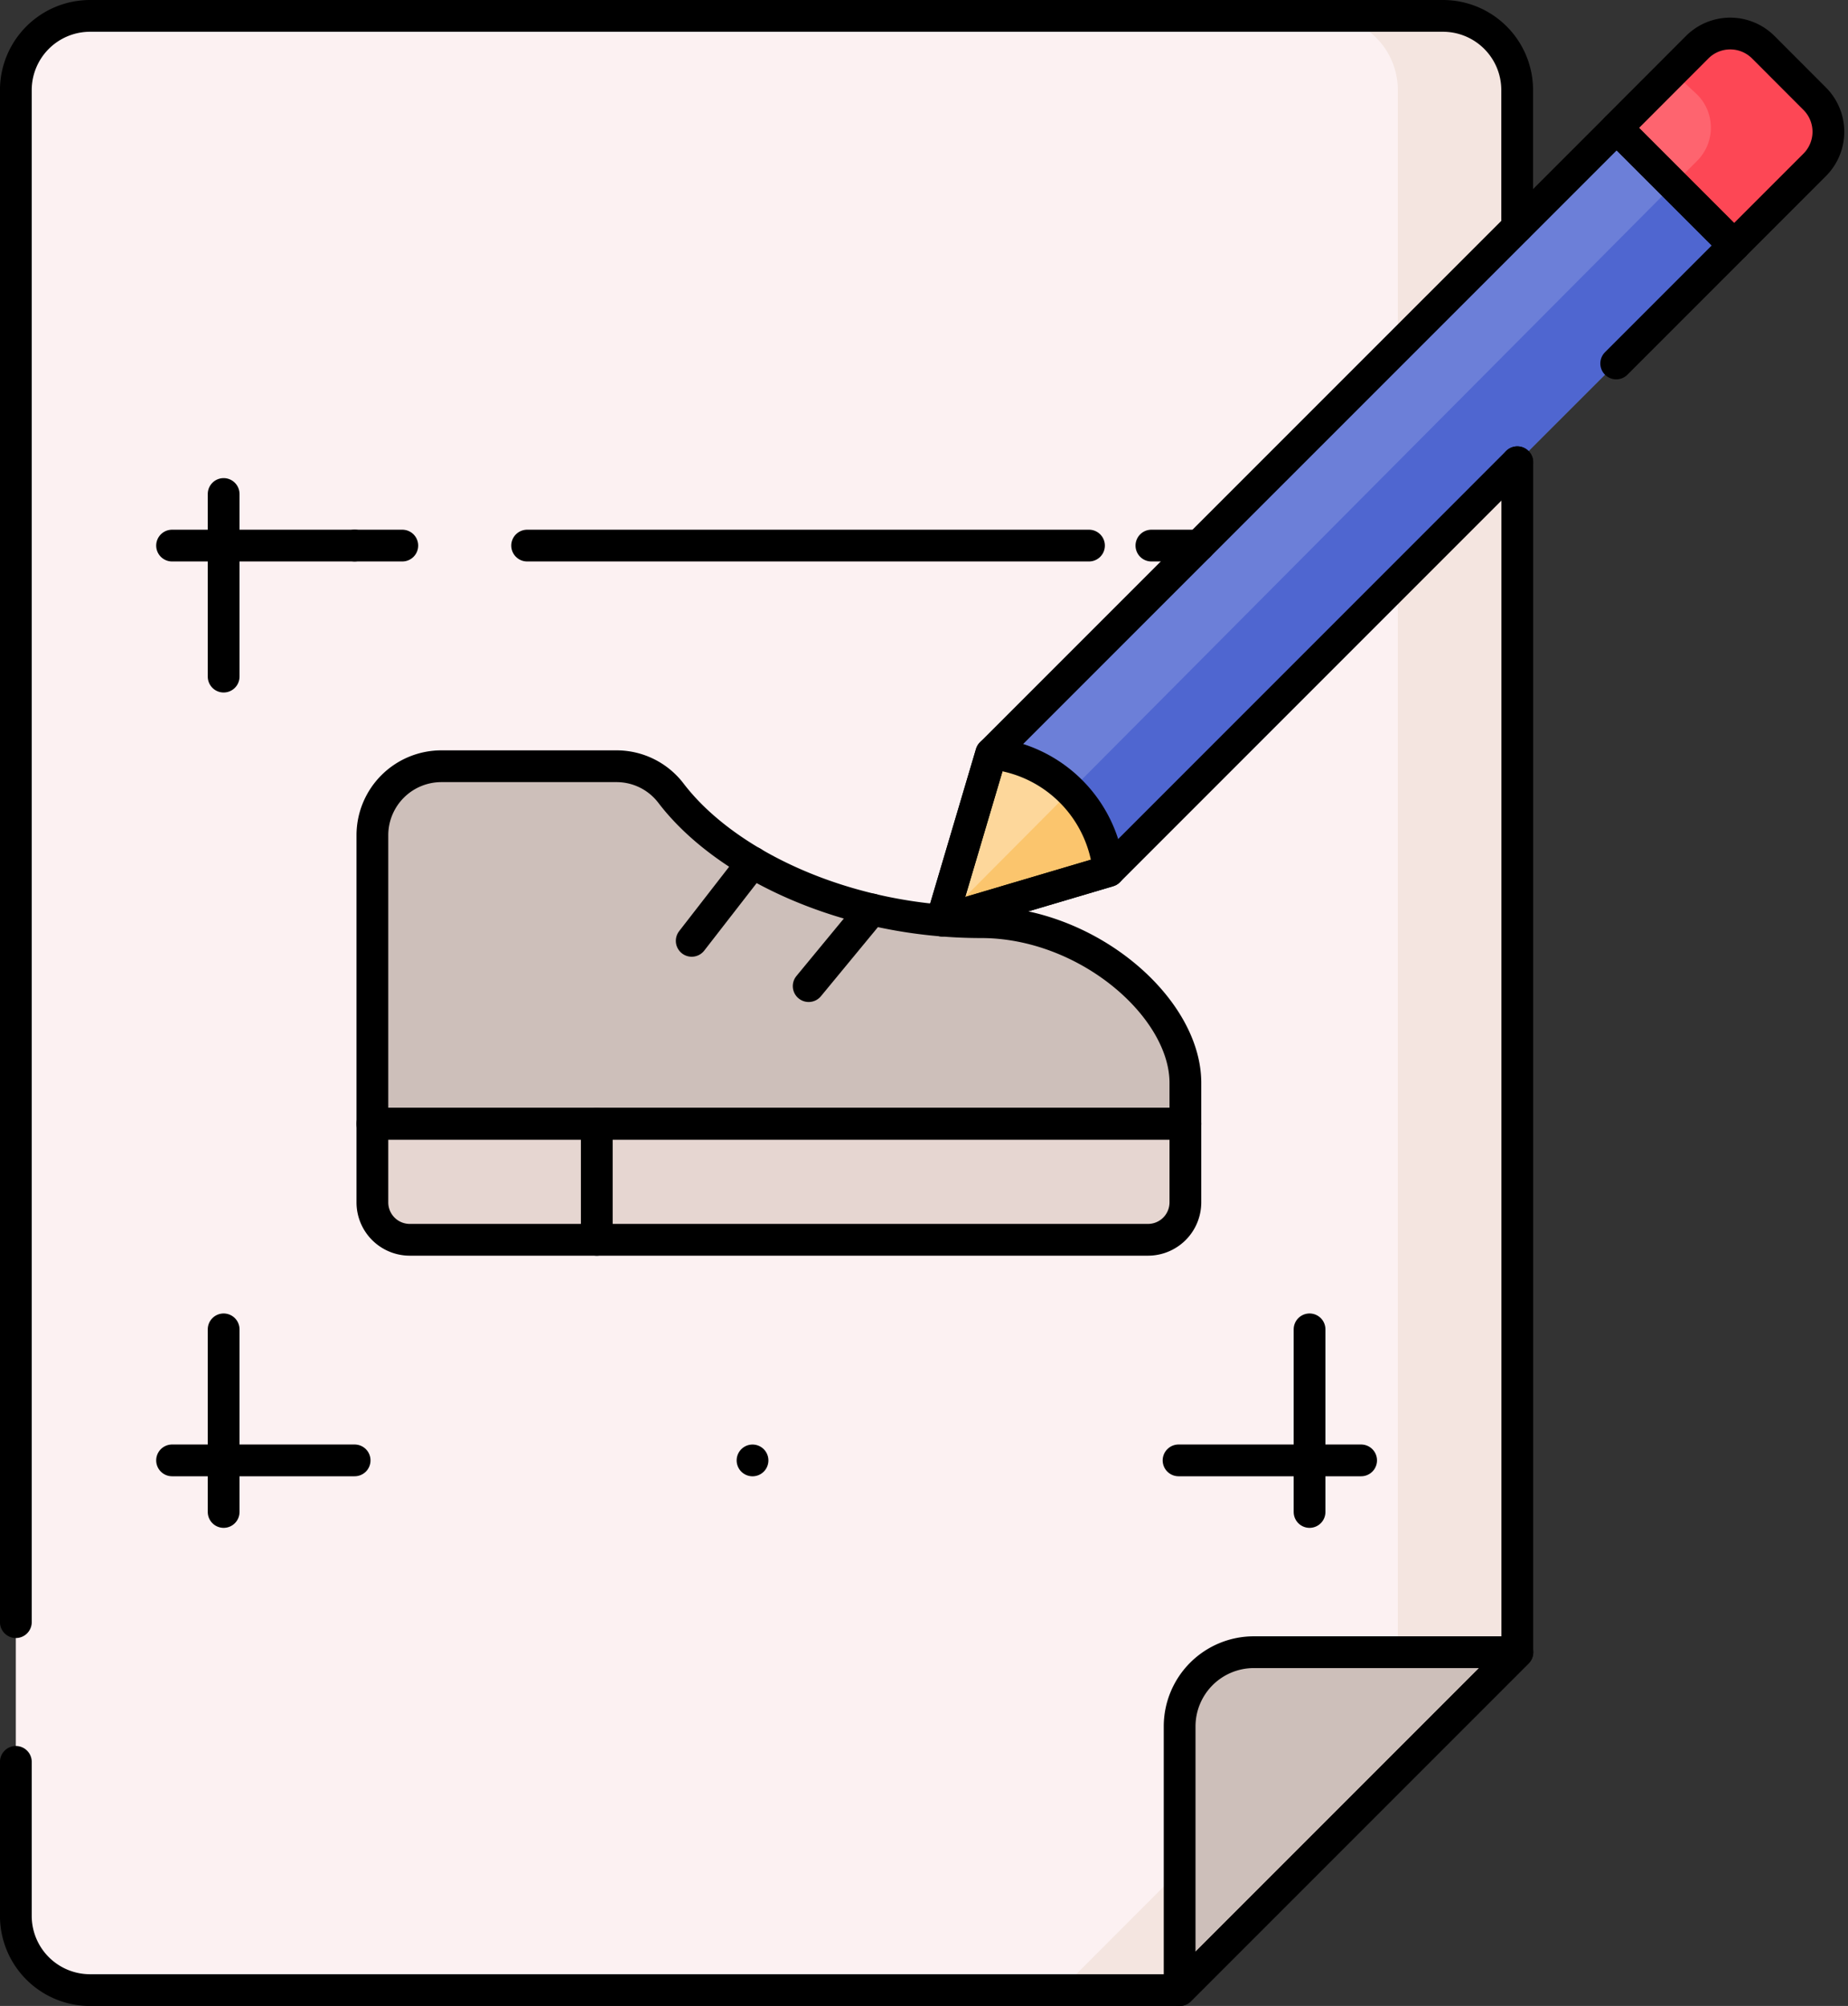 <svg xmlns="http://www.w3.org/2000/svg" width="58.191" height="63.148" viewBox="0 0 58.191 63.148">
  <rect x="0" y="0" width="58.191" height="63.148" fill="#333333" stroke="none"/>
  <g id="Grupo_1178828" data-name="Grupo 1178828" transform="translate(-776.749 -530.237)">
    <g id="design_8584588" transform="translate(749.448 523.237)">
      <g id="Grupo_1178817" data-name="Grupo 1178817" transform="translate(27.801 7.5)">
        <path id="Trazado_1034650" data-name="Trazado 1034650" d="M75.08,9.837V59.014L64.447,69.648H30.139A2.337,2.337,0,0,1,27.8,67.311V9.837A2.337,2.337,0,0,1,30.139,7.5h42.6A2.337,2.337,0,0,1,75.08,9.837Z" transform="translate(-27.802 -7.5)" fill="#fcf1f2"/>
        <path id="Trazado_1034651" data-name="Trazado 1034651" d="M302.862,7.5H299.1a2.337,2.337,0,0,1,2.337,2.337V59.014L290.809,69.648h3.757L305.2,59.014V9.837A2.337,2.337,0,0,0,302.862,7.5Z" transform="translate(-257.921 -7.5)" fill="#f4e5e0"/>
        <g id="Grupo_1178815" data-name="Grupo 1178815" transform="translate(29.152 0.559)">
          <path id="Trazado_1034652" data-name="Trazado 1034652" d="M285.886,39.4,266.192,59.091l-5.258,1.558,1.559-5.257L282.187,35.7Z" transform="translate(-260.934 -32.731)" fill="#6c7fd8"/>
          <path id="Trazado_1034653" data-name="Trazado 1034653" d="M266.192,196.89l-5.258,1.558,1.559-5.257A4.13,4.13,0,0,1,266.192,196.89Z" transform="translate(-260.934 -170.53)" fill="#fdd79b"/>
          <path id="Trazado_1034654" data-name="Trazado 1034654" d="M266.192,196.89l-5.258,1.558,1.559-5.257A4.13,4.13,0,0,1,266.192,196.89Z" transform="translate(-260.934 -170.53)" fill="#fdd79b"/>
          <path id="Trazado_1034655" data-name="Trazado 1034655" d="M430.894,14.939l3.7,3.7,2.536-2.536a1.473,1.473,0,0,0,0-2.083L435.512,12.4a1.473,1.473,0,0,0-2.083,0Z" transform="translate(-409.641 -11.972)" fill="#fe646f"/>
          <path id="Trazado_1034656" data-name="Trazado 1034656" d="M449.466,14.019,447.85,12.4a1.473,1.473,0,0,0-2.083,0l-.772.772.774.719a1.473,1.473,0,0,1,0,2.083l-.748.752,1.909,1.909,2.535-2.536A1.473,1.473,0,0,0,449.466,14.019Z" transform="translate(-421.979 -11.972)" fill="#fd4755"/>
          <path id="Trazado_1034657" data-name="Trazado 1034657" d="M283.977,50.01,260.934,73.171l5.258-1.558,19.694-19.694Z" transform="translate(-260.934 -45.253)" fill="#4f66d0"/>
          <path id="Trazado_1034658" data-name="Trazado 1034658" d="M266.192,196.89l-5.258,1.558,1.559-5.257A4.13,4.13,0,0,1,266.192,196.89Z" transform="translate(-260.934 -170.53)" fill="#fdd79b"/>
          <path id="Trazado_1034659" data-name="Trazado 1034659" d="M260.934,206.637l5.258-1.558A4.223,4.223,0,0,0,265,202.551Z" transform="translate(-260.934 -178.72)" fill="#fbc56d"/>
        </g>
        <path id="Trazado_1034660" data-name="Trazado 1034660" d="M320.852,430.094v-8.3a2.337,2.337,0,0,1,2.337-2.337h8.3Z" transform="translate(-284.207 -367.946)" fill="#cdbfba"/>
        <g id="Grupo_1178816" data-name="Grupo 1178816" transform="translate(11.226 23.62)">
          <path id="Trazado_1034661" data-name="Trazado 1034661" d="M117.579,198.559v9.081h25.6v-1.287c0-2.386-3.1-5.058-6.428-5.058-4.248,0-8.056-1.808-9.775-4.067a2.155,2.155,0,0,0-1.718-.842h-5.5A2.174,2.174,0,0,0,117.579,198.559Z" transform="translate(-117.579 -196.385)" fill="#cdbfba"/>
          <path id="Trazado_1034662" data-name="Trazado 1034662" d="M117.579,286.391h25.6v2.477A1.178,1.178,0,0,1,142,290.045H118.757a1.178,1.178,0,0,1-1.178-1.178Z" transform="translate(-117.579 -275.136)" fill="#e6d6d1"/>
        </g>
      </g>
      <g id="Grupo_1178827" data-name="Grupo 1178827" transform="translate(27.801 7.5)">
        <g id="Grupo_1178818" data-name="Grupo 1178818" transform="translate(29.153 0.559)">
          <path id="Trazado_1034663" data-name="Trazado 1034663" d="M279.059,46.223,266.192,59.091l-5.258,1.558,1.559-5.257L282.187,35.7l3.7,3.7-3.714,3.714" transform="translate(-260.934 -32.731)" fill="none" stroke="#000" stroke-linecap="round" stroke-linejoin="round" stroke-miterlimit="10" stroke-width="1"/>
          <path id="Trazado_1034664" data-name="Trazado 1034664" d="M266.192,196.89l-5.258,1.558,1.559-5.257A4.13,4.13,0,0,1,266.192,196.89Z" transform="translate(-260.934 -170.53)" fill="none" stroke="#000" stroke-linecap="round" stroke-linejoin="round" stroke-miterlimit="10" stroke-width="1"/>
          <path id="Trazado_1034665" data-name="Trazado 1034665" d="M430.894,14.939l3.7,3.7,2.536-2.536a1.473,1.473,0,0,0,0-2.083L435.512,12.4a1.473,1.473,0,0,0-2.083,0Z" transform="translate(-409.641 -11.972)" fill="none" stroke="#000" stroke-linecap="round" stroke-linejoin="round" stroke-miterlimit="10" stroke-width="1"/>
        </g>
        <line id="Línea_654" data-name="Línea 654" y2="3.655" transform="translate(18.292 34.875)" fill="none" stroke="#000" stroke-linecap="round" stroke-linejoin="round" stroke-miterlimit="10" stroke-width="1"/>
        <line id="Línea_655" data-name="Línea 655" x1="1.916" y2="2.468" transform="translate(21.281 26.65)" fill="none" stroke="#000" stroke-linecap="round" stroke-linejoin="round" stroke-miterlimit="10" stroke-width="1"/>
        <line id="Línea_656" data-name="Línea 656" x1="1.991" y2="2.413" transform="translate(24.964 28.13)" fill="none" stroke="#000" stroke-linecap="round" stroke-linejoin="round" stroke-miterlimit="10" stroke-width="1"/>
        <g id="Grupo_1178821" data-name="Grupo 1178821" transform="translate(4.918 41.348)">
          <g id="Grupo_1178819" data-name="Grupo 1178819">
            <line id="Línea_657" data-name="Línea 657" y2="5.749" transform="translate(1.624)" fill="none" stroke="#000" stroke-linecap="round" stroke-linejoin="round" stroke-miterlimit="10" stroke-width="1"/>
            <line id="Línea_658" data-name="Línea 658" x1="5.749" transform="translate(0 4.125)" fill="none" stroke="#000" stroke-linecap="round" stroke-linejoin="round" stroke-miterlimit="10" stroke-width="1"/>
          </g>
          <g id="Grupo_1178820" data-name="Grupo 1178820" transform="translate(31.693)">
            <line id="Línea_659" data-name="Línea 659" y2="5.749" transform="translate(4.125)" fill="none" stroke="#000" stroke-linecap="round" stroke-linejoin="round" stroke-miterlimit="10" stroke-width="1"/>
            <line id="Línea_660" data-name="Línea 660" x2="5.749" transform="translate(0 4.125)" fill="none" stroke="#000" stroke-linecap="round" stroke-linejoin="round" stroke-miterlimit="10" stroke-width="1"/>
          </g>
        </g>
        <g id="Grupo_1178823" data-name="Grupo 1178823" transform="translate(4.918 15.051)">
          <g id="Grupo_1178822" data-name="Grupo 1178822" transform="translate(0 0)">
            <line id="Línea_661" data-name="Línea 661" y1="5.749" transform="translate(1.624)" fill="none" stroke="#000" stroke-linecap="round" stroke-linejoin="round" stroke-miterlimit="10" stroke-width="1"/>
            <line id="Línea_662" data-name="Línea 662" x1="5.749" transform="translate(0 1.624)" fill="none" stroke="#000" stroke-linecap="round" stroke-linejoin="round" stroke-miterlimit="10" stroke-width="1"/>
          </g>
        </g>
        <g id="Grupo_1178825" data-name="Grupo 1178825" transform="translate(10.667 16.675)">
          <g id="Grupo_1178824" data-name="Grupo 1178824">
            <line id="Línea_663" data-name="Línea 663" x2="1.501" fill="none" stroke="#000" stroke-linecap="round" stroke-linejoin="round" stroke-width="1"/>
            <line id="Línea_664" data-name="Línea 664" x2="17.692" transform="translate(5.432)" fill="none" stroke="#000" stroke-linecap="round" stroke-linejoin="round" stroke-width="1" stroke-dasharray="20.96 31.44"/>
            <line id="Línea_665" data-name="Línea 665" x2="1.501" transform="translate(25.089)" fill="none" stroke="#000" stroke-linecap="round" stroke-linejoin="round" stroke-width="1"/>
          </g>
        </g>
        <path id="Trazado_1034666" data-name="Trazado 1034666" d="M27.8,58.065V9.837A2.337,2.337,0,0,1,30.138,7.5h42.6a2.337,2.337,0,0,1,2.337,2.337v4.317" transform="translate(-27.801 -7.5)" fill="none" stroke="#000" stroke-linecap="round" stroke-linejoin="round" stroke-miterlimit="10" stroke-width="1"/>
        <path id="Trazado_1034667" data-name="Trazado 1034667" d="M75.079,119.87v37.463L64.446,167.967H30.138A2.337,2.337,0,0,1,27.8,165.63v-4.848" transform="translate(-27.801 -105.818)" fill="none" stroke="#000" stroke-linecap="round" stroke-linejoin="round" stroke-miterlimit="10" stroke-width="1"/>
        <path id="Trazado_1034668" data-name="Trazado 1034668" d="M320.852,430.094v-8.3a2.337,2.337,0,0,1,2.337-2.337h8.3Z" transform="translate(-284.207 -367.946)" fill="none" stroke="#000" stroke-linecap="round" stroke-linejoin="round" stroke-miterlimit="10" stroke-width="1"/>
        <line id="Línea_666" data-name="Línea 666" transform="translate(23.196 45.474)" fill="none" stroke="#000" stroke-linecap="round" stroke-linejoin="round" stroke-miterlimit="10" stroke-width="1"/>
        <g id="Grupo_1178826" data-name="Grupo 1178826" transform="translate(11.226 23.62)">
          <path id="Trazado_1034669" data-name="Trazado 1034669" d="M117.579,198.559v9.081h25.6v-1.287c0-2.386-3.1-5.058-6.428-5.058-4.248,0-8.056-1.808-9.775-4.067a2.155,2.155,0,0,0-1.718-.842h-5.5A2.174,2.174,0,0,0,117.579,198.559Z" transform="translate(-117.579 -196.385)" fill="none" stroke="#000" stroke-linecap="round" stroke-linejoin="round" stroke-miterlimit="10" stroke-width="1"/>
          <path id="Trazado_1034670" data-name="Trazado 1034670" d="M117.579,286.391h25.6v2.477A1.178,1.178,0,0,1,142,290.045H118.757a1.178,1.178,0,0,1-1.178-1.178Z" transform="translate(-117.579 -275.136)" fill="none" stroke="#000" stroke-linecap="round" stroke-linejoin="round" stroke-miterlimit="10" stroke-width="1"/>
        </g>
      </g>
    </g>
  </g>
</svg>
